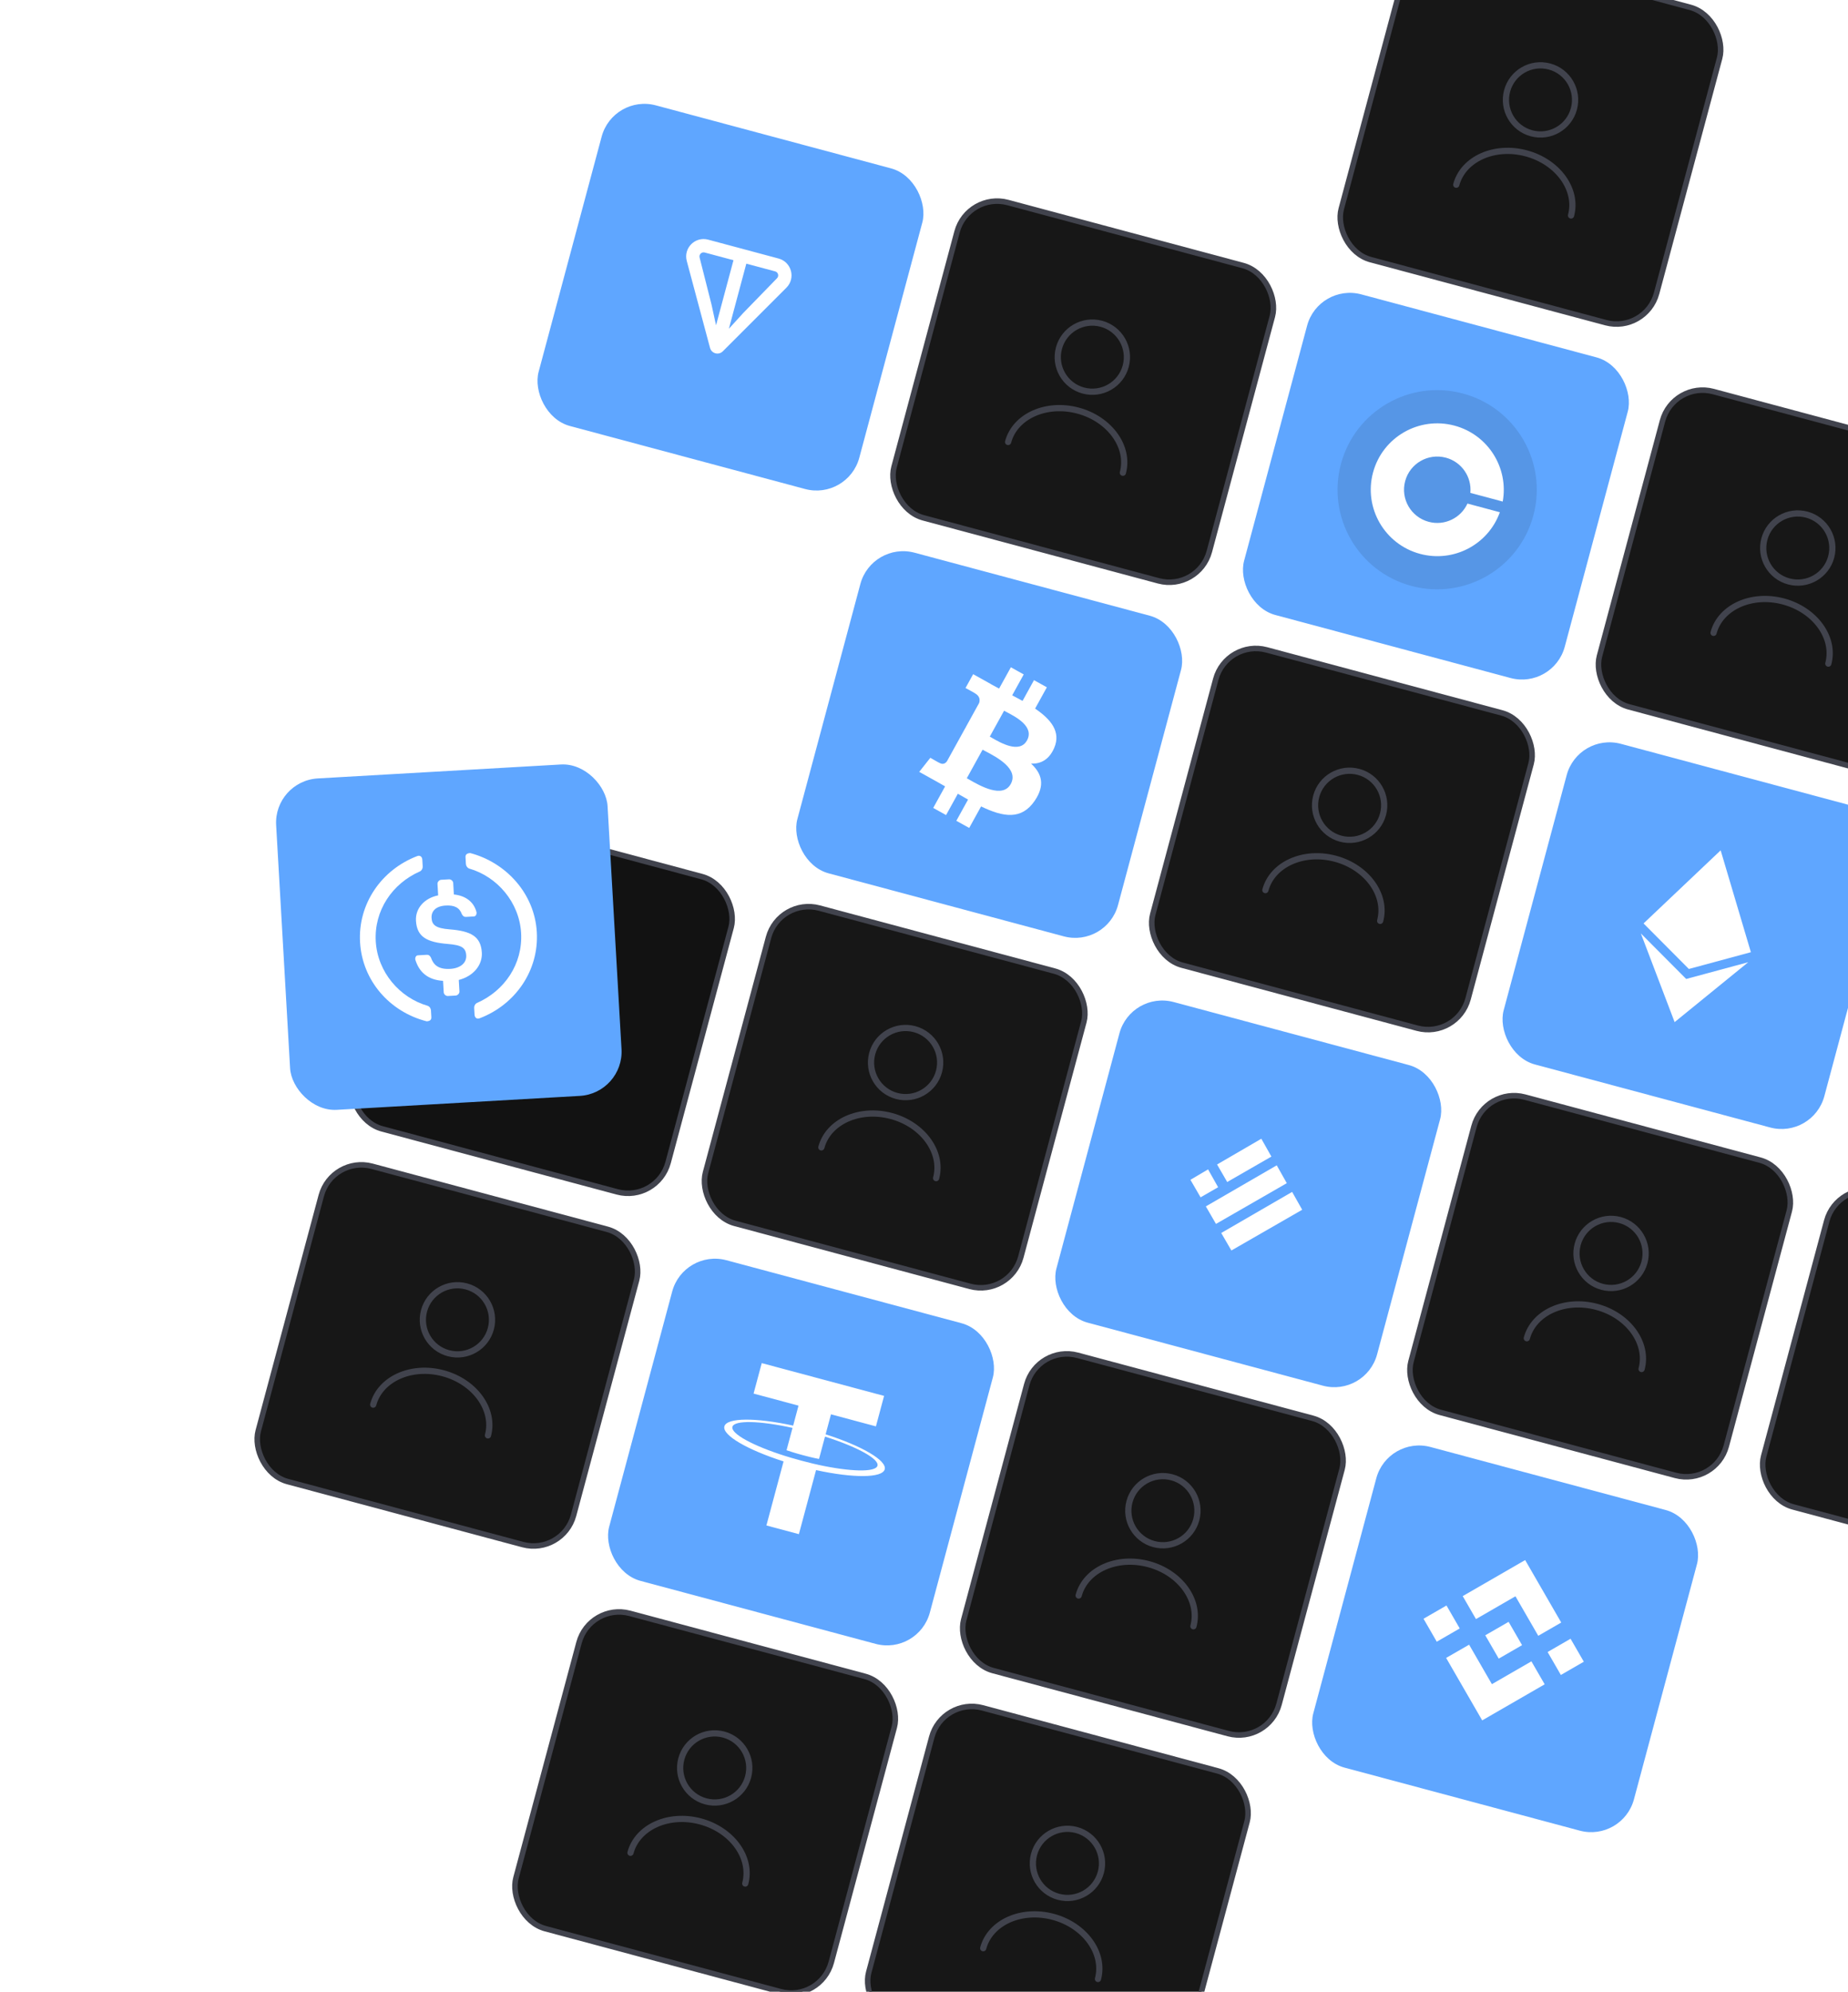<svg width="334" height="360" viewBox="0 0 334 360" fill="none" xmlns="http://www.w3.org/2000/svg">
<g clip-path="url(#clip0_134_34055)">
<rect x="174.913" y="34.667" width="59" height="59" rx="7.5" transform="rotate(15 174.913 34.667)" fill="#171717"/>
<path d="M195.808 70.593C199.142 71.486 202.569 69.508 203.462 66.174C204.356 62.84 202.377 59.412 199.043 58.519C195.709 57.626 192.282 59.604 191.388 62.938C190.495 66.273 192.473 69.7 195.808 70.593Z" stroke="#41434D" stroke-width="1.125" stroke-linecap="round" stroke-linejoin="round"/>
<path d="M202.944 85.447C204.196 80.774 200.561 75.749 194.837 74.216C189.114 72.682 183.453 75.216 182.201 79.888" stroke="#41434D" stroke-width="1.125" stroke-linecap="round" stroke-linejoin="round"/>
<rect x="174.913" y="34.667" width="59" height="59" rx="7.5" transform="rotate(15 174.913 34.667)" stroke="#41434D"/>
<rect x="221.674" y="115.525" width="59" height="59" rx="7.5" transform="rotate(15 221.674 115.525)" fill="#171717"/>
<path d="M242.308 151.593C245.642 152.486 249.069 150.508 249.962 147.174C250.856 143.839 248.877 140.412 245.543 139.519C242.209 138.626 238.782 140.604 237.888 143.938C236.995 147.273 238.973 150.7 242.308 151.593Z" stroke="#41434D" stroke-width="1.125" stroke-linecap="round" stroke-linejoin="round"/>
<path d="M249.444 166.447C250.696 161.774 247.061 156.749 241.337 155.216C235.614 153.682 229.953 156.216 228.701 160.888" stroke="#41434D" stroke-width="1.125" stroke-linecap="round" stroke-linejoin="round"/>
<rect x="221.674" y="115.525" width="59" height="59" rx="7.5" transform="rotate(15 221.674 115.525)" stroke="#41434D"/>
<rect x="140.841" y="162.194" width="59" height="59" rx="7.5" transform="rotate(15 140.841 162.194)" fill="#171717"/>
<path d="M162.057 198.093C165.391 198.986 168.818 197.008 169.711 193.674C170.605 190.339 168.626 186.912 165.292 186.019C161.958 185.126 158.531 187.104 157.637 190.438C156.744 193.773 158.723 197.2 162.057 198.093Z" stroke="#41434D" stroke-width="1.125" stroke-linecap="round" stroke-linejoin="round"/>
<path d="M169.193 212.947C170.445 208.274 166.81 203.249 161.086 201.716C155.363 200.182 149.702 202.716 148.45 207.388" stroke="#41434D" stroke-width="1.125" stroke-linecap="round" stroke-linejoin="round"/>
<rect x="140.841" y="162.194" width="59" height="59" rx="7.5" transform="rotate(15 140.841 162.194)" stroke="#41434D"/>
<rect x="60.008" y="208.863" width="59" height="59" rx="7.5" transform="rotate(15 60.008 208.863)" fill="#171717"/>
<path d="M81.058 244.593C84.392 245.486 87.819 243.508 88.712 240.174C89.606 236.839 87.627 233.412 84.293 232.519C80.959 231.626 77.532 233.604 76.638 236.938C75.745 240.273 77.724 243.7 81.058 244.593Z" stroke="#41434D" stroke-width="1.125" stroke-linecap="round" stroke-linejoin="round"/>
<path d="M88.194 259.447C89.446 254.774 85.811 249.749 80.087 248.216C74.364 246.682 68.703 249.216 67.451 253.888" stroke="#41434D" stroke-width="1.125" stroke-linecap="round" stroke-linejoin="round"/>
<rect x="60.008" y="208.863" width="59" height="59" rx="7.5" transform="rotate(15 60.008 208.863)" stroke="#41434D"/>
<rect x="170.336" y="306.754" width="59" height="59" rx="7.5" transform="rotate(15 170.336 306.754)" fill="#171717"/>
<path d="M191.308 342.843C194.642 343.736 198.069 341.758 198.962 338.424C199.856 335.089 197.877 331.662 194.543 330.769C191.209 329.876 187.782 331.854 186.888 335.188C185.995 338.523 187.973 341.95 191.308 342.843Z" stroke="#41434D" stroke-width="1.125" stroke-linecap="round" stroke-linejoin="round"/>
<path d="M198.444 357.697C199.696 353.024 196.061 347.999 190.337 346.466C184.614 344.932 178.953 347.466 177.701 352.138" stroke="#41434D" stroke-width="1.125" stroke-linecap="round" stroke-linejoin="round"/>
<rect x="170.336" y="306.754" width="59" height="59" rx="7.5" transform="rotate(15 170.336 306.754)" stroke="#41434D"/>
<rect x="187.51" y="243.027" width="59" height="59" rx="7.5" transform="rotate(15 187.51 243.027)" fill="#171717"/>
<path d="M208.558 279.093C211.892 279.986 215.319 278.008 216.212 274.674C217.106 271.339 215.127 267.912 211.793 267.019C208.459 266.126 205.032 268.104 204.138 271.438C203.245 274.773 205.223 278.2 208.558 279.093Z" stroke="#41434D" stroke-width="1.125" stroke-linecap="round" stroke-linejoin="round"/>
<path d="M215.694 293.947C216.946 289.274 213.311 284.249 207.587 282.716C201.864 281.182 196.203 283.716 194.951 288.388" stroke="#41434D" stroke-width="1.125" stroke-linecap="round" stroke-linejoin="round"/>
<rect x="187.51" y="243.027" width="59" height="59" rx="7.5" transform="rotate(15 187.51 243.027)" stroke="#41434D"/>
<rect x="268.343" y="196.358" width="59" height="59" rx="7.5" transform="rotate(15 268.343 196.358)" fill="#171717"/>
<path d="M289.558 232.593C292.892 233.486 296.319 231.508 297.212 228.174C298.106 224.839 296.127 221.412 292.793 220.519C289.459 219.626 286.032 221.604 285.138 224.938C284.245 228.273 286.223 231.7 289.558 232.593Z" stroke="#41434D" stroke-width="1.125" stroke-linecap="round" stroke-linejoin="round"/>
<path d="M296.694 247.447C297.946 242.774 294.311 237.749 288.587 236.216C282.864 234.682 277.203 237.216 275.951 241.888" stroke="#41434D" stroke-width="1.125" stroke-linecap="round" stroke-linejoin="round"/>
<rect x="268.343" y="196.358" width="59" height="59" rx="7.5" transform="rotate(15 268.343 196.358)" stroke="#41434D"/>
<rect x="332.094" y="213.44" width="59" height="59" rx="7.5" transform="rotate(15 332.094 213.44)" fill="#171717"/>
<rect x="332.094" y="213.44" width="59" height="59" rx="7.5" transform="rotate(15 332.094 213.44)" stroke="#41434D"/>
<rect x="123.56" y="225.715" width="60" height="60" rx="8" transform="rotate(15 123.56 225.715)" fill="#5FA6FF"/>
<path fill-rule="evenodd" clip-rule="evenodd" d="M150.188 255.638L149.22 259.25L149.223 259.255C155.73 261.329 160.327 263.99 159.9 265.58C159.473 267.175 154.163 267.177 147.491 265.72L144.388 277.298L138.517 275.725L141.619 264.147C135.106 262.066 130.496 259.407 130.924 257.812C131.351 256.217 136.669 256.218 143.353 257.678L144.32 254.066L136.198 251.89L137.674 246.382L159.786 252.307L158.31 257.814L150.188 255.638ZM147.753 264.726L147.752 264.73L147.751 264.734C153.64 266.027 158.259 266.159 158.59 264.924C158.921 263.689 154.859 261.494 149.108 259.668L148.027 263.702C147.854 263.673 146.927 263.508 145.114 263.022C143.605 262.618 142.528 262.258 142.156 262.129L143.238 258.091C137.338 256.791 132.706 256.66 132.375 257.895C132.043 259.134 136.117 261.332 141.88 263.157L141.881 263.153C142.252 263.273 143.304 263.602 144.821 264.008C146.718 264.516 147.585 264.694 147.753 264.726Z" fill="white"/>
<rect x="238.311" y="51.137" width="60" height="60" rx="8" transform="rotate(15 238.311 51.137)" fill="#5FA6FF"/>
<circle cx="259.746" cy="88.516" r="18" transform="rotate(15 259.746 88.516)" fill="black" fill-opacity="0.1"/>
<path d="M258.215 94.318C255.007 93.458 253.103 90.168 253.961 86.966C254.819 83.764 258.113 81.867 261.321 82.727C264.195 83.497 266.02 86.227 265.746 89.089L271.596 90.656C272.697 84.574 268.961 78.562 262.874 76.931C256.462 75.213 249.87 79.011 248.155 85.41C246.44 91.81 250.251 98.395 256.662 100.113C262.749 101.744 268.99 98.406 271.078 92.588L265.223 91.019C264.03 93.635 261.089 95.088 258.215 94.318Z" fill="white"/>
<rect x="255.746" y="-12.002" width="59" height="59" rx="7.5" transform="rotate(15 255.746 -12.002)" fill="#171717"/>
<path d="M276.808 24.093C280.142 24.986 283.569 23.008 284.462 19.674C285.356 16.34 283.377 12.912 280.043 12.019C276.709 11.126 273.282 13.104 272.388 16.438C271.495 19.773 273.473 23.2 276.808 24.093Z" stroke="#41434D" stroke-width="1.125" stroke-linecap="round" stroke-linejoin="round"/>
<path d="M283.944 38.947C285.196 34.274 281.561 29.249 275.837 27.716C270.114 26.182 264.453 28.716 263.201 33.388" stroke="#41434D" stroke-width="1.125" stroke-linecap="round" stroke-linejoin="round"/>
<rect x="255.746" y="-12.002" width="59" height="59" rx="7.5" transform="rotate(15 255.746 -12.002)" stroke="#41434D"/>
<rect x="302.415" y="68.832" width="59" height="59" rx="7.5" transform="rotate(15 302.415 68.832)" fill="#171717"/>
<path d="M323.308 105.093C326.642 105.986 330.069 104.008 330.962 100.674C331.856 97.34 329.877 93.912 326.543 93.019C323.209 92.126 319.782 94.104 318.888 97.438C317.995 100.773 319.973 104.2 323.308 105.093Z" stroke="#41434D" stroke-width="1.125" stroke-linecap="round" stroke-linejoin="round"/>
<path d="M330.444 119.947C331.696 115.274 328.061 110.249 322.337 108.716C316.614 107.182 310.953 109.716 309.701 114.388" stroke="#41434D" stroke-width="1.125" stroke-linecap="round" stroke-linejoin="round"/>
<rect x="302.415" y="68.832" width="59" height="59" rx="7.5" transform="rotate(15 302.415 68.832)" stroke="#41434D"/>
<rect x="106.585" y="289.672" width="59" height="59" rx="7.5" transform="rotate(15 106.585 289.672)" fill="#171717"/>
<path d="M127.558 325.593C130.892 326.486 134.319 324.508 135.212 321.174C136.106 317.839 134.127 314.412 130.793 313.519C127.459 312.626 124.032 314.604 123.138 317.938C122.245 321.273 124.223 324.7 127.558 325.593Z" stroke="#41434D" stroke-width="1.125" stroke-linecap="round" stroke-linejoin="round"/>
<path d="M134.694 340.447C135.946 335.774 132.311 330.749 126.587 329.216C120.864 327.682 115.203 330.216 113.951 334.888" stroke="#41434D" stroke-width="1.125" stroke-linecap="round" stroke-linejoin="round"/>
<rect x="106.585" y="289.672" width="59" height="59" rx="7.5" transform="rotate(15 106.585 289.672)" stroke="#41434D"/>
<rect x="250.815" y="259.473" width="60" height="60" rx="8" transform="rotate(15 250.815 259.473)" fill="#5FA6FF"/>
<path fill-rule="evenodd" clip-rule="evenodd" d="M266.761 292.647L273.896 288.528L278.019 295.669L282.17 293.272L275.65 281.981L264.365 288.496L266.761 292.647ZM257.281 292.587L261.431 290.191L263.827 294.341L259.677 296.737L257.281 292.587ZM269.64 304.41L265.521 297.276L261.367 299.666L261.37 299.672L267.886 310.958L279.178 304.439L276.781 300.288L269.64 304.41ZM279.708 298.599L283.858 296.202L286.254 300.353L282.104 302.749L279.708 298.599ZM272.659 293.147L275.091 297.359L270.877 299.796L268.445 295.584L268.448 295.574L269.188 295.147L269.547 294.943L272.659 293.147Z" fill="white"/>
<rect x="204.393" y="179.046" width="60" height="60" rx="8" transform="rotate(15 204.393 179.046)" fill="#5FA6FF"/>
<path d="M227.968 205.826L229.786 209.051L221.801 213.645L219.968 210.48L227.968 205.826Z" fill="white"/>
<path d="M230.752 210.632L232.57 213.857L219.772 221.221L217.938 218.055L230.752 210.632Z" fill="white"/>
<path d="M218.341 211.365L220.159 214.59L216.988 216.415L215.154 213.249L218.341 211.365Z" fill="white"/>
<path d="M233.535 215.437L235.353 218.662L222.555 226.025L220.721 222.86L233.535 215.437Z" fill="white"/>
<rect x="77.09" y="145.112" width="59" height="59" rx="7.5" transform="rotate(15 77.09 145.112)" fill="#121212"/>
<rect x="77.09" y="145.112" width="59" height="59" rx="7.5" transform="rotate(15 77.09 145.112)" stroke="#41434D"/>
<g filter="url(#filter0_d_134_34055)">
<rect x="49.451" y="138.158" width="60" height="60" rx="8" transform="rotate(-3.283 49.451 138.158)" fill="#5FA6FF"/>
<path d="M77.961 180.855C77.99 181.376 77.645 181.57 77.113 181.6C70.427 179.894 65.473 174.256 65.075 167.311C64.677 160.367 68.953 154.2 75.4 151.74C75.922 151.535 76.297 151.862 76.327 152.383L76.397 153.598C76.417 153.946 76.259 154.303 75.914 154.497C70.877 156.702 67.596 161.593 67.915 167.148C68.233 172.704 72.239 177.351 77.309 178.802C77.674 178.955 77.871 179.292 77.891 179.64L77.961 180.855Z" fill="white"/>
<path d="M83.036 176.209C83.056 176.556 82.721 176.924 82.366 176.944L80.946 177.026C80.591 177.046 80.216 176.719 80.197 176.372L80.077 174.289C77.217 174.105 75.708 172.623 75.046 170.397C75.026 170.05 75.184 169.693 75.539 169.672L77.136 169.581C77.491 169.56 77.678 169.724 77.876 170.061C78.3 171.256 79.07 172.256 81.377 172.124C83.152 172.022 84.345 171.083 84.265 169.694C84.186 168.305 83.446 167.825 80.941 167.62C77.184 167.313 75.349 166.374 75.18 163.422C75.051 161.165 76.726 159.328 79.191 158.838L79.071 156.754C79.051 156.407 79.386 156.04 79.741 156.019L81.161 155.938C81.516 155.918 81.891 156.244 81.911 156.592L82.031 158.675C84.18 158.9 85.67 160.034 86.134 161.923C86.154 162.27 85.997 162.628 85.642 162.648L84.222 162.729C83.867 162.75 83.68 162.586 83.482 162.249C83.057 161.054 82.14 160.585 80.543 160.676C78.768 160.778 77.93 161.697 78 162.912C78.07 164.127 78.642 164.791 81.324 164.986C85.081 165.293 86.916 166.233 87.085 169.184C87.215 171.441 85.549 173.452 82.917 174.126L83.036 176.209Z" fill="white"/>
<path d="M86.697 181.051C86.175 181.255 85.8 180.928 85.77 180.407L85.7 179.192C85.68 178.845 85.838 178.487 86.183 178.293C91.22 176.088 94.501 171.197 94.182 165.642C93.864 160.087 89.858 155.439 84.788 153.988C84.424 153.835 84.226 153.498 84.206 153.151L84.136 151.936C84.107 151.415 84.452 151.221 84.984 151.19C91.493 152.907 96.624 158.535 97.022 165.479C97.421 172.423 93.145 178.591 86.697 181.051Z" fill="white"/>
</g>
<rect x="285.226" y="132.377" width="60" height="60" rx="8" transform="rotate(15 285.226 132.377)" fill="#5FA6FF"/>
<path d="M316.448 172.109L305.239 175.141L297.048 166.91L310.984 153.699L316.448 172.109Z" fill="white"/>
<path d="M315.969 173.918L302.665 184.747L296.563 168.718L304.755 176.947L315.969 173.918Z" fill="white"/>
<rect x="157.569" y="97.831" width="60" height="60" rx="8" transform="rotate(15 157.569 97.831)" fill="#5FA6FF"/>
<path fill-rule="evenodd" clip-rule="evenodd" d="M190.528 135.193C191.796 132.269 189.933 130.016 187.078 128.081L189.204 124.23L186.88 122.936L184.81 126.686C184.198 126.346 183.567 126.01 182.939 125.677L185.024 121.903L182.7 120.61L180.574 124.459C180.065 124.19 179.565 123.924 179.083 123.656L179.089 123.644L175.884 121.858L174.502 124.362C174.502 124.362 176.237 125.285 176.191 125.301C177.132 125.825 177.135 126.547 176.961 127.072L174.539 131.459C174.604 131.496 174.687 131.546 174.776 131.612L174.697 131.569L174.697 131.568C174.643 131.538 174.587 131.507 174.53 131.476L171.136 137.622C170.93 137.898 170.493 138.277 169.834 137.912C169.849 137.955 168.145 136.971 168.145 136.971L166.137 139.514L169.163 141.197C169.5 141.386 169.833 141.576 170.162 141.763L170.162 141.764C170.381 141.889 170.599 142.013 170.816 142.135L168.666 146.031L170.988 147.324L173.116 143.47C173.746 143.838 174.36 144.186 174.963 144.521L172.844 148.357L175.169 149.65L177.316 145.763C181.35 147.712 184.633 148.241 187.016 144.729C188.935 141.902 188.279 139.799 186.357 138.027C188.087 138.085 189.603 137.334 190.528 135.193ZM182.678 141.711C181.205 144.383 177.077 142.009 175.188 140.923C175.018 140.825 174.866 140.738 174.736 140.666L177.586 135.505C177.744 135.594 177.939 135.696 178.16 135.812C180.136 136.851 184.186 138.981 182.678 141.711ZM179.269 133.36C180.842 134.27 184.275 136.256 185.616 133.828C186.986 131.345 183.606 129.581 181.955 128.719C181.77 128.622 181.606 128.536 181.473 128.462L178.889 133.143C178.998 133.204 179.126 133.277 179.269 133.36Z" fill="white"/>
<rect x="110.809" y="16.974" width="60" height="60" rx="8" transform="rotate(15 110.809 16.974)" fill="#5FA6FF"/>
<path d="M140.711 46.727L127.991 43.318C125.652 42.691 123.494 44.817 124.124 47.172L128.328 62.882C128.602 63.908 129.886 64.252 130.636 63.501L142.134 51.998C143.855 50.276 143.05 47.353 140.712 46.727L140.711 46.727ZM129.415 58.8L128.592 55.033L126.444 46.55C126.298 46.005 126.796 45.489 127.366 45.642L132.566 47.035L129.413 58.801L129.415 58.8ZM140.432 50.296L134.331 56.572L131.735 59.422L134.887 47.656L140.087 49.049C140.657 49.202 140.831 49.897 140.432 50.296Z" fill="white"/>
</g>
<defs>
<filter id="filter0_d_134_34055" x="37.451" y="125.722" width="87.338" height="87.338" filterUnits="userSpaceOnUse" color-interpolation-filters="sRGB">
<feFlood flood-opacity="0" result="BackgroundImageFix"/>
<feColorMatrix in="SourceAlpha" type="matrix" values="0 0 0 0 0 0 0 0 0 0 0 0 0 0 0 0 0 0 127 0" result="hardAlpha"/>
<feOffset dy="3"/>
<feGaussianBlur stdDeviation="6"/>
<feComposite in2="hardAlpha" operator="out"/>
<feColorMatrix type="matrix" values="0 0 0 0 0 0 0 0 0 0 0 0 0 0 0 0 0 0 0.24 0"/>
<feBlend mode="normal" in2="BackgroundImageFix" result="effect1_dropShadow_134_34055"/>
<feBlend mode="normal" in="SourceGraphic" in2="effect1_dropShadow_134_34055" result="shape"/>
</filter>
<clipPath id="clip0_134_34055">
<rect width="351.997" height="390" fill="white" transform="translate(100.939 -54) rotate(15)"/>
</clipPath>
</defs>
</svg>
